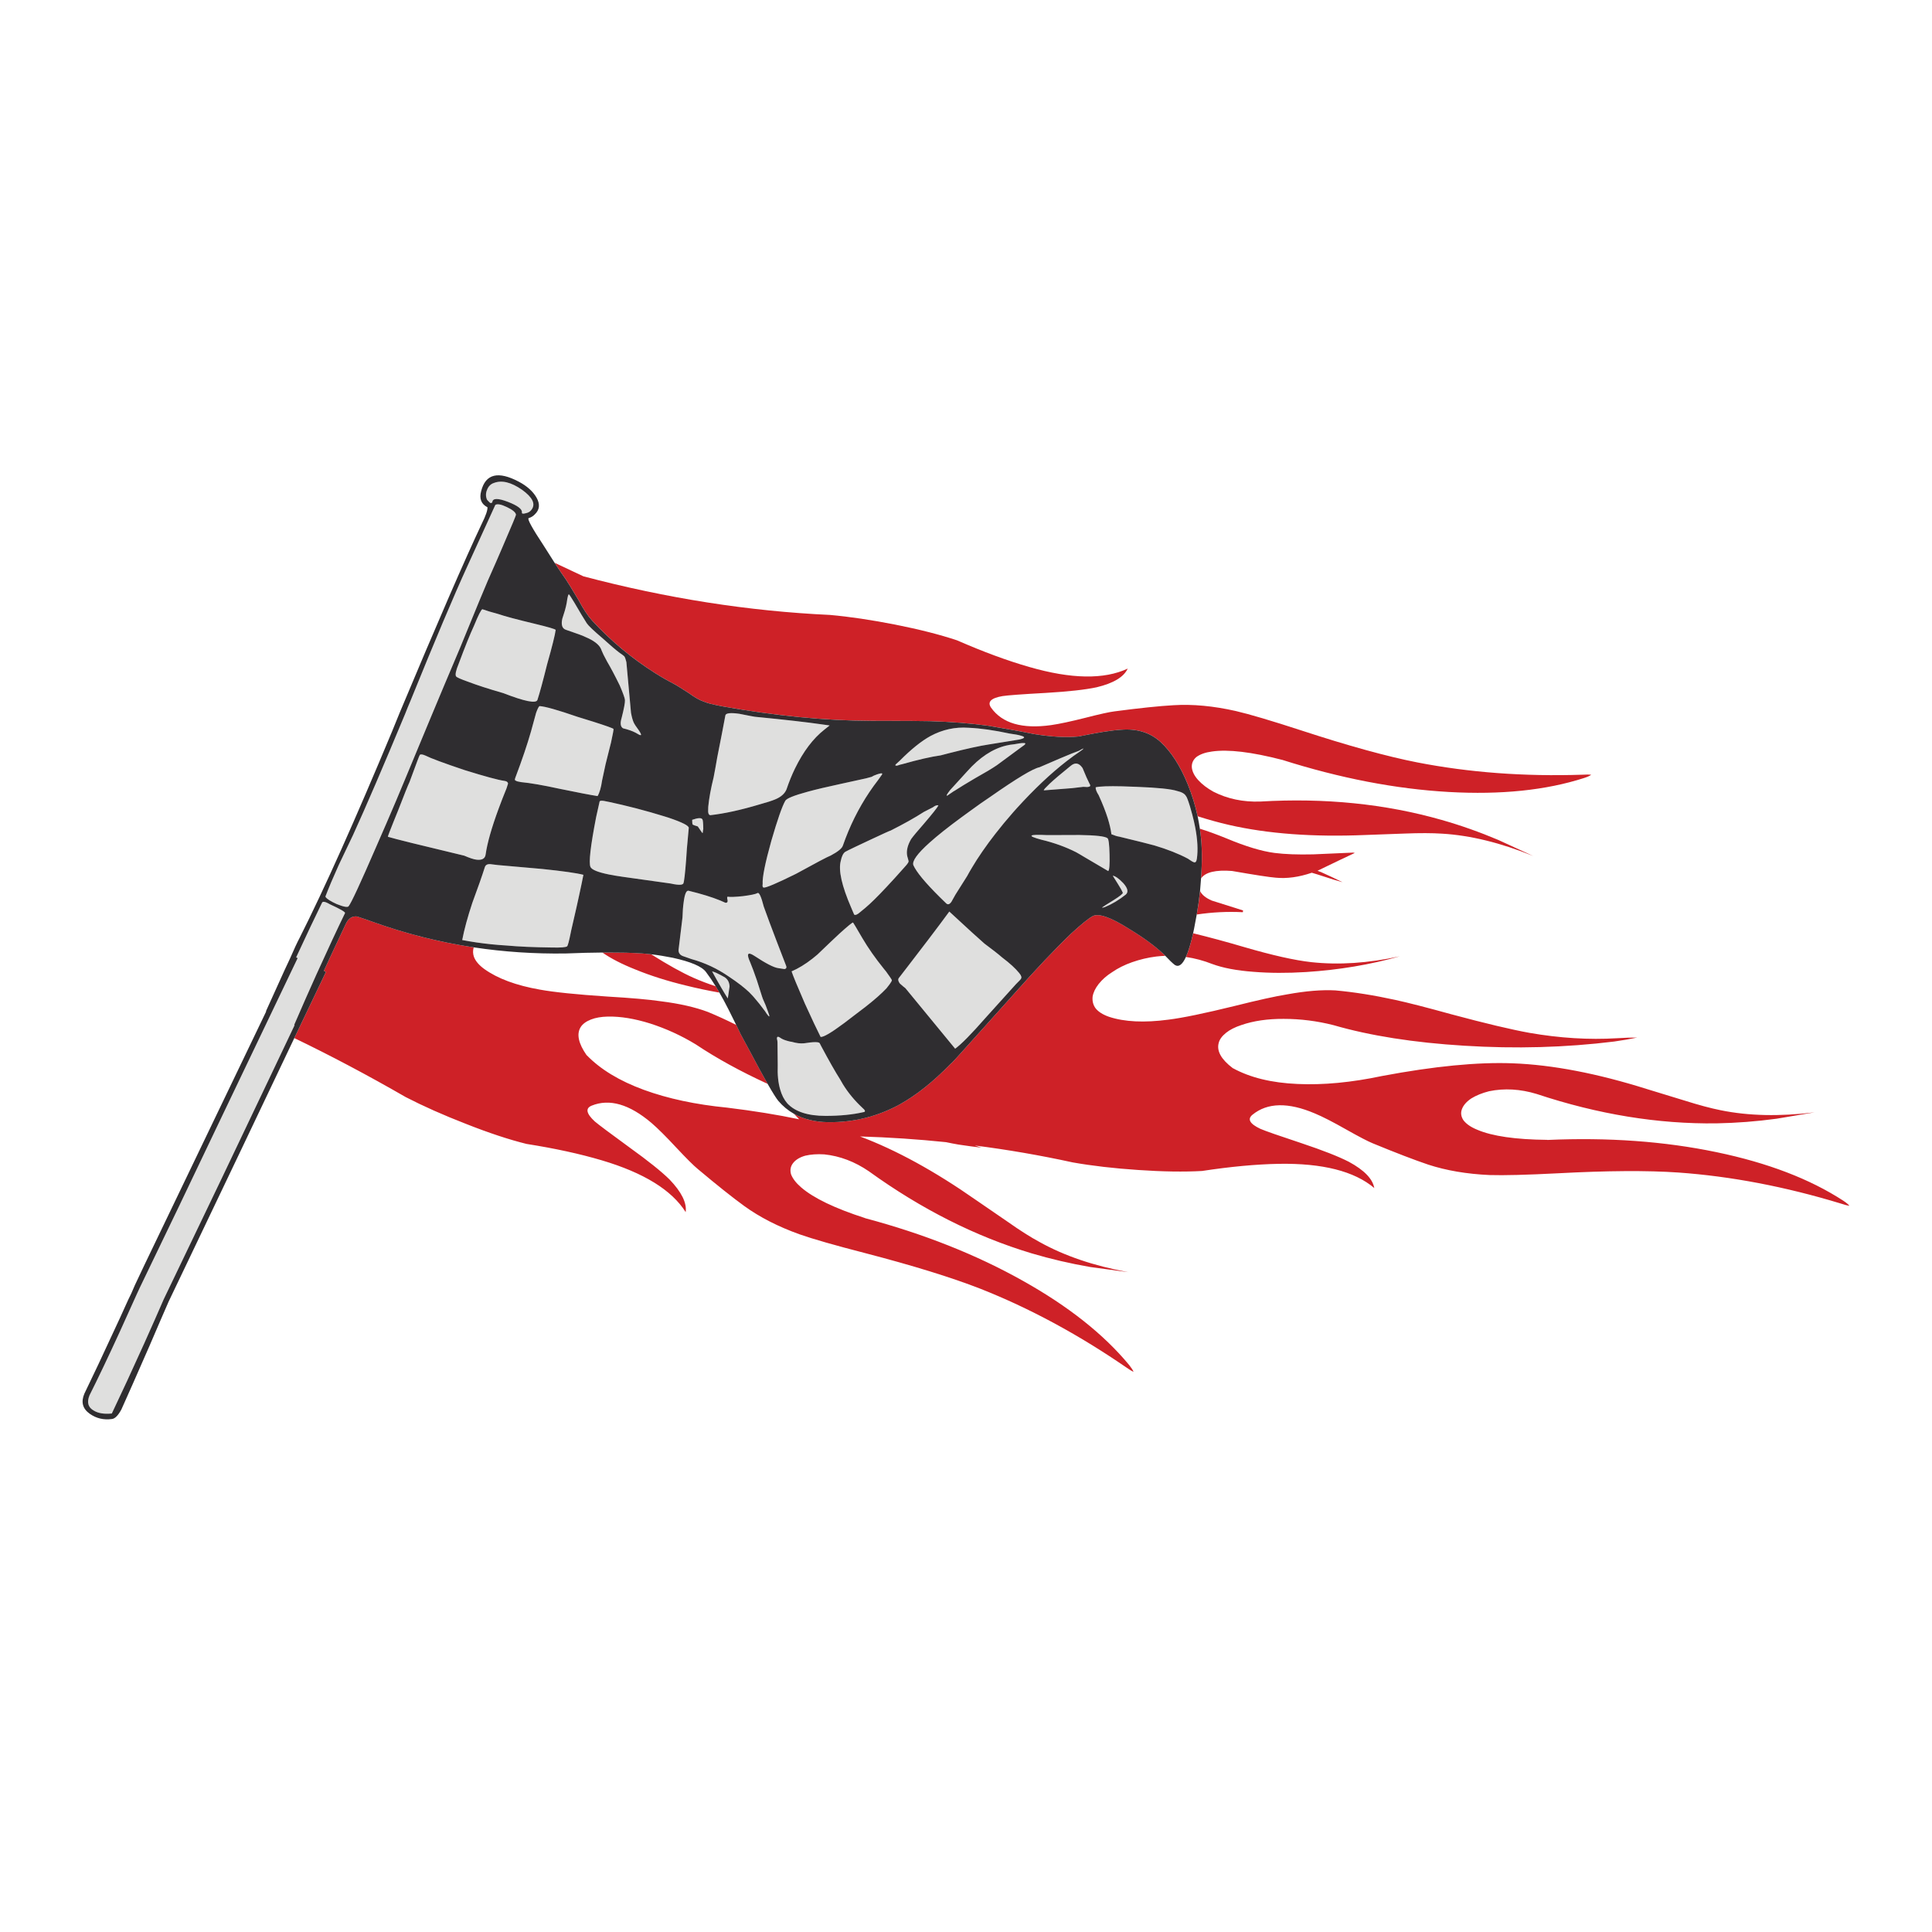 <?xml version="1.0" encoding="utf-8"?>
<!-- Generator: Adobe Illustrator 16.0.0, SVG Export Plug-In . SVG Version: 6.00 Build 0)  -->
<!DOCTYPE svg PUBLIC "-//W3C//DTD SVG 1.1//EN" "http://www.w3.org/Graphics/SVG/1.1/DTD/svg11.dtd">
<svg version="1.1" id="Layer_1" xmlns="http://www.w3.org/2000/svg" xmlns:xlink="http://www.w3.org/1999/xlink" x="0px" y="0px"
	 width="300px" height="300px" viewBox="0 0 300 300" enable-background="new 0 0 300 300" xml:space="preserve">
<g>
	<path fill-rule="evenodd" clip-rule="evenodd" fill="#CE2127" d="M185.97,126.747c-0.366-1.692-0.878-3.353-1.537-4.978
		c-1.173-2.87-2.585-5.061-4.235-6.575c-1.616-1.457-3.667-2.083-6.147-1.879c-1.39,0.08-3.575,0.427-6.559,1.042
		c-1.924,0.194-4.27,0.063-7.036-0.393c-1.524-0.319-3.848-0.74-6.968-1.264c-2.652-0.376-5.669-0.615-9.051-0.718
		c-1.185-0.034-4.229-0.051-9.137-0.051c-7.15-0.022-14.863-0.774-23.141-2.254c-1.435-0.273-2.346-0.501-2.732-0.683
		c-0.717-0.228-1.537-0.683-2.459-1.366c-1.241-0.808-2.044-1.304-2.408-1.485c-0.99-0.513-1.941-1.059-2.852-1.64
		c-3.643-2.312-6.894-5.021-9.751-8.129c-0.648-0.705-1.349-1.759-2.1-3.159c-1.059-1.777-1.713-2.847-1.964-3.211
		c-0.53-0.744-1.119-1.616-1.768-2.613l4.466,2.101c12.922,3.416,25.68,5.414,38.272,5.994c3.063,0.273,6.444,0.775,10.144,1.503
		c3.734,0.74,6.934,1.554,9.598,2.441c4.088,1.788,7.821,3.166,11.203,4.134c6.534,1.89,11.636,1.975,15.302,0.256
		c-0.604,1.31-2.214,2.277-4.833,2.903c-1.754,0.375-4.373,0.666-7.856,0.871c-3.688,0.204-5.938,0.37-6.745,0.495
		c-1.81,0.307-2.402,0.911-1.776,1.81c1.73,2.425,4.833,3.325,9.308,2.698c1.275-0.182,3.063-0.563,5.362-1.144
		c2.22-0.57,3.717-0.899,4.491-0.991c3.883-0.512,6.945-0.831,9.188-0.957c2.96-0.182,6.177,0.12,9.649,0.905
		c2.151,0.501,5.533,1.503,10.144,3.006c7.309,2.391,13.314,4.047,18.017,4.969c8.061,1.572,16.605,2.209,25.634,1.913
		c0.626-0.034,1.087-0.034,1.384,0c-0.171,0.159-0.541,0.33-1.11,0.513c-5.898,1.901-12.894,2.624-20.989,2.169
		c-8.242-0.467-16.866-2.129-25.872-4.987h-0.017c-4.748-1.23-8.38-1.662-10.896-1.297c-1.036,0.137-1.851,0.427-2.442,0.871
		c-0.501,0.444-0.729,0.979-0.684,1.605c0.068,0.66,0.404,1.321,1.008,1.98c0.604,0.66,1.39,1.258,2.356,1.793
		c2.175,1.104,4.595,1.611,7.259,1.521c10.019-0.592,19.405,0.358,28.16,2.851c2.961,0.843,5.893,1.879,8.796,3.108
		c0.08,0.035,1.89,0.865,5.431,2.494c-5.044-2.049-9.757-3.205-14.141-3.467c-1.56-0.103-3.495-0.108-5.806-0.017
		c-3.735,0.125-5.762,0.199-6.08,0.222c-8.13,0.342-15.211-0.182-21.245-1.571C189.277,127.735,187.667,127.289,185.97,126.747z
		 M186.346,138.36c0.279,0.579,0.882,1.071,1.81,1.477c2.062,0.648,3.684,1.161,4.868,1.537l-0.035,0.273
		c-2.396-0.123-4.781-0.002-7.155,0.359C186.055,140.721,186.227,139.506,186.346,138.36z M186.498,136.404
		c0.197-2.76,0.169-5.094-0.084-7.002c-0.029-0.238-0.061-0.478-0.095-0.717c1.177,0.36,2.569,0.866,4.176,1.52
		c2.938,1.23,5.408,1.976,7.412,2.238c1.594,0.204,3.592,0.279,5.994,0.222c2.767-0.125,4.833-0.216,6.198-0.273l0.274,0.052
		c-1.252,0.581-3.171,1.497-5.756,2.75c-0.011,0-0.021,0.005-0.033,0.016c0.182,0.08,0.375,0.154,0.58,0.223
		c1.195,0.535,2.295,1.053,3.296,1.555c-0.877-0.24-1.879-0.547-3.006-0.923c-0.58-0.193-1.166-0.375-1.758-0.546
		c-2.005,0.683-3.872,0.939-5.603,0.768c-0.923-0.068-3.183-0.415-6.78-1.042C188.77,135.044,187.164,135.432,186.498,136.404z
		 M184.151,148.598c0.384-0.842,0.757-2.069,1.118-3.68c2.547,0.623,5.188,1.338,7.924,2.143c4.372,1.275,7.845,2.055,10.418,2.34
		c4.258,0.466,8.84,0.165,13.747-0.906c-4.576,1.298-9.427,2.112-14.55,2.442c-2.938,0.182-5.665,0.17-8.181-0.034
		c-2.596-0.194-4.725-0.598-6.388-1.212C186.891,149.162,185.527,148.797,184.151,148.598z M45.701,161.192
		c1.663-3.488,3.3-6.911,4.91-10.272l-0.324-0.171c1.229-2.664,2.345-5.049,3.347-7.155c0.41-0.956,1.02-1.383,1.828-1.28
		c0.968,0.318,1.765,0.592,2.391,0.82c5.108,1.836,10.343,3.16,15.703,3.97c-0.146,0.509-0.132,1.007,0.043,1.494
		c0.25,0.649,0.779,1.27,1.588,1.861c2.072,1.492,4.958,2.563,8.658,3.211c2.187,0.398,5.676,0.757,10.469,1.075
		c3.701,0.217,6.473,0.462,8.317,0.735c2.892,0.364,5.322,0.916,7.292,1.656c1.428,0.589,2.894,1.261,4.398,2.015
		c0.255,0.526,0.491,1.017,0.708,1.47c0.478,0.898,0.894,1.667,1.247,2.305c1.192,2.256,2.168,4.049,2.928,5.38
		c-4.225-1.939-7.945-3.983-11.16-6.131c-2.243-1.366-4.606-2.448-7.087-3.245c-2.391-0.751-4.577-1.11-6.558-1.076
		c-1.047,0.023-1.93,0.177-2.647,0.461c-0.751,0.297-1.281,0.689-1.588,1.179c-0.66,1.07-0.353,2.521,0.922,4.354v0.018h0.034
		c2.117,2.186,5.066,3.974,8.846,5.362c3.734,1.366,8.049,2.289,12.945,2.767c4.11,0.501,7.839,1.104,11.186,1.811l-0.819-0.862
		c1.49,0.843,3.267,1.278,5.328,1.307c3.985,0.045,7.714-0.889,11.186-2.801c2.585-1.458,5.192-3.542,7.821-6.251
		c0.148-0.114,0.285-0.245,0.41-0.393c0.205-0.229,0.428-0.467,0.667-0.717c0.557-0.604,3.455-3.826,8.691-9.667
		c3.473-3.917,6.456-7.07,8.949-9.461c1.571-1.445,2.693-2.351,3.364-2.715c0.934-0.467,2.817,0.199,5.652,1.998
		c2.22,1.343,4.014,2.658,5.381,3.945c0.073,0.08,0.148,0.157,0.221,0.23c-0.472,0.019-0.943,0.056-1.417,0.111
		c-1.274,0.159-2.527,0.456-3.758,0.888c-1.16,0.41-2.186,0.922-3.074,1.537c-0.842,0.524-1.548,1.144-2.116,1.862
		c-0.513,0.66-0.82,1.309-0.923,1.946c-0.068,0.706,0.091,1.315,0.479,1.827c0.433,0.535,1.121,0.968,2.066,1.298
		c2.402,0.797,5.481,0.945,9.239,0.444c2.197-0.273,5.635-0.984,10.315-2.135c3.585-0.899,6.295-1.497,8.128-1.794
		c2.881-0.523,5.369-0.728,7.464-0.614c2.892,0.262,5.982,0.752,9.272,1.469c1.992,0.433,4.902,1.179,8.727,2.237
		c5.306,1.423,9.354,2.385,12.143,2.887c4.691,0.819,9.223,1.098,13.594,0.836c1.185-0.079,2.227-0.113,3.126-0.102
		c-1.093,0.228-2.283,0.433-3.57,0.614c-7.536,0.934-15.301,1.149-23.293,0.649c-7.822-0.479-14.585-1.543-20.289-3.194
		c-2.551-0.648-5.129-0.973-7.736-0.973c-2.493-0.012-4.679,0.307-6.558,0.956c-1.002,0.33-1.799,0.734-2.392,1.213
		c-0.637,0.512-1.019,1.047-1.144,1.604c-0.318,1.229,0.404,2.517,2.17,3.859v0.018h0.033c2.676,1.469,6.028,2.288,10.059,2.459
		c3.973,0.183,8.357-0.232,13.15-1.246c8.06-1.515,14.801-2.169,20.22-1.964c6.182,0.228,13.156,1.565,20.92,4.014
		c0.309,0.091,2.243,0.683,5.808,1.775c2.196,0.694,4.07,1.195,5.618,1.503c4.303,0.877,9.153,0.984,14.551,0.324
		c-3.849,0.648-5.818,0.979-5.909,0.991c-3.108,0.421-6.206,0.659-9.29,0.717c-9.098,0.125-18.41-1.395-27.94-4.56
		c-2.55-0.774-5.015-0.917-7.395-0.427c-1.07,0.272-1.986,0.643-2.749,1.109c-0.751,0.501-1.242,1.059-1.469,1.674
		c-0.217,0.58-0.137,1.155,0.238,1.725c0.444,0.581,1.156,1.07,2.135,1.469c2.334,1.002,5.955,1.525,10.861,1.572l0.018,0.017
		c9.438-0.422,18.2,0.21,26.283,1.896c7.936,1.65,14.493,4.161,19.674,7.531c0.512,0.341,0.83,0.609,0.956,0.802
		c-0.308-0.045-0.752-0.164-1.333-0.357c-8.651-2.63-17.065-4.236-25.24-4.816c-4.793-0.331-11.026-0.29-18.7,0.12
		c-4.85,0.25-8.38,0.341-10.588,0.272c-3.542-0.159-6.724-0.7-9.547-1.622c-2.129-0.718-5.004-1.821-8.624-3.313
		c-0.729-0.296-2.084-1.002-4.064-2.117c-2.084-1.185-3.718-2.021-4.901-2.511c-4.145-1.765-7.378-1.696-9.7,0.205
		c-0.82,0.683-0.404,1.412,1.246,2.187c0.763,0.329,2.898,1.075,6.405,2.236c3.301,1.104,5.749,2.066,7.342,2.887
		c2.369,1.286,3.679,2.641,3.929,4.063c-3.097-2.618-8.044-3.871-14.84-3.757c-3.53,0.069-7.498,0.438-11.904,1.11
		c-2.801,0.159-6.103,0.108-9.905-0.153c-3.769-0.251-7.16-0.644-10.179-1.179c-4.997-1.093-10.075-1.97-15.233-2.63
		c0.377,0.114,0.735,0.228,1.076,0.342c-1.093-0.126-2.282-0.285-3.568-0.479c-0.649-0.112-1.298-0.237-1.947-0.375
		c-4.395-0.455-8.846-0.752-13.354-0.888c5.612,2.106,11.606,5.391,17.982,9.854c0.25,0.171,1.919,1.315,5.004,3.434
		c1.867,1.319,3.502,2.356,4.901,3.107c3.837,2.141,8.426,3.701,13.766,4.679c-3.871-0.523-5.842-0.791-5.91-0.802
		c-3.096-0.535-6.125-1.241-9.085-2.118c-8.71-2.618-17.135-6.865-25.275-12.74c-2.197-1.503-4.508-2.379-6.934-2.63
		c-1.092-0.068-2.078,0-2.954,0.205c-0.866,0.25-1.497,0.638-1.896,1.161c-0.388,0.501-0.49,1.076-0.308,1.725
		c0.262,0.684,0.791,1.367,1.588,2.05c1.936,1.662,5.232,3.245,9.889,4.747l0.017,0.018c9.13,2.437,17.294,5.677,24.489,9.718
		c7.082,3.961,12.592,8.328,16.531,13.098c0.376,0.479,0.598,0.826,0.667,1.043c-0.285-0.126-0.678-0.364-1.18-0.718
		c-7.445-5.111-14.987-9.176-22.627-12.193c-4.464-1.742-10.412-3.58-17.847-5.517c-4.725-1.218-8.124-2.191-10.195-2.92
		c-3.336-1.195-6.205-2.664-8.607-4.406c-1.821-1.321-4.229-3.239-7.224-5.755c-0.615-0.501-1.708-1.588-3.279-3.263
		c-1.605-1.729-2.897-3.016-3.876-3.859c-3.438-2.925-6.541-3.825-9.307-2.698c-1.002,0.41-0.837,1.23,0.495,2.459
		c0.637,0.536,2.448,1.891,5.431,4.065c2.835,2.038,4.89,3.684,6.165,4.936c1.868,1.946,2.705,3.637,2.511,5.072
		c-2.163-3.427-6.506-6.108-13.03-8.044c-3.381-1.002-7.275-1.851-11.681-2.545c-2.721-0.672-5.852-1.707-9.393-3.108
		c-3.518-1.365-6.643-2.756-9.375-4.167C57.134,166.978,51.37,163.923,45.701,161.192z M111.715,154.131
		c-1.733-0.301-3.481-0.671-5.243-1.109c-2.869-0.695-5.47-1.521-7.805-2.477c-2.107-0.837-3.817-1.717-5.131-2.639
		c0.732-0.004,1.418-0.001,2.058,0.009c1.138,0,2.118,0.023,2.938,0.068c0.837,0.031,1.697,0.096,2.579,0.196
		c2.594,1.641,4.78,2.856,6.558,3.646c1.112,0.493,2.268,0.935,3.467,1.323C111.327,153.461,111.521,153.789,111.715,154.131z"/>
	<path fill-rule="evenodd" clip-rule="evenodd" fill="#DFDFDE" d="M174.801,138.915c-1.059,0.843-2.146,1.492-3.262,1.947
		c-0.239,0.079-0.376,0.096-0.41,0.051c0.126-0.103,0.723-0.484,1.794-1.144c0.921-0.58,1.399-0.957,1.434-1.127
		c-0.147-0.353-0.404-0.814-0.769-1.383c-0.376-0.58-0.643-1.007-0.802-1.281c0.408,0.057,0.956,0.444,1.64,1.162
		C175.131,137.935,175.256,138.527,174.801,138.915z M182.793,122.827c0.706,0.16,1.162,0.421,1.366,0.786
		c0.113,0.103,0.319,0.632,0.615,1.588c0.13,0.434,0.25,0.859,0.358,1.272c0.185,0.699,0.339,1.368,0.462,2.006
		c0.363,1.9,0.448,3.522,0.256,4.868c-0.068,0.466-0.234,0.643-0.496,0.529c-0.171-0.057-0.472-0.239-0.904-0.546
		c-1.435-0.763-3.166-1.446-5.192-2.05c-0.819-0.228-2.641-0.684-5.465-1.366c-0.284-0.035-0.689-0.16-1.213-0.375
		c-0.094-0.741-0.285-1.573-0.572-2.493c-0.338-1.068-0.808-2.258-1.408-3.569c-0.342-0.535-0.495-0.945-0.461-1.23
		c0.633-0.147,2.008-0.196,4.124-0.146c0.665,0.016,1.403,0.042,2.211,0.078C179.765,122.303,181.871,122.52,182.793,122.827z
		 M161.719,130.393c-2.334-0.626-2.031-0.865,0.905-0.717c1.97-0.011,3.633-0.018,4.987-0.018c2.527,0.035,3.979,0.2,4.354,0.495
		c0.182,0.103,0.29,0.939,0.325,2.511c0.045,1.583-0.024,2.448-0.206,2.596c-1.705-1.008-2.978-1.756-3.816-2.245
		c-0.223-0.132-0.414-0.246-0.572-0.342c-0.301-0.174-0.494-0.286-0.58-0.333C165.477,131.509,163.678,130.859,161.719,130.393z
		 M145.666,125.047l0.051,0.018c-0.158,0.33-0.916,1.287-2.271,2.869c-0.989,1.127-1.645,1.913-1.964,2.357
		c-0.129,0.223-0.239,0.443-0.333,0.657c-0.357,0.837-0.423,1.591-0.195,2.263c0.091,0.296,0.136,0.49,0.136,0.581
		c-0.022,0.103-0.125,0.268-0.308,0.495c-0.134,0.153-0.268,0.303-0.4,0.453c-1.009,1.139-1.916,2.137-2.725,2.997
		c-1.389,1.485-2.482,2.562-3.278,3.228l-0.872,0.718c-0.387,0.341-0.677,0.455-0.871,0.341c-0.023-0.057-0.176-0.416-0.46-1.076
		c-1.469-3.393-2.01-5.813-1.623-7.258c0.147-0.729,0.381-1.201,0.7-1.417c0.17-0.103,0.711-0.37,1.622-0.803
		c0.855-0.405,1.61-0.761,2.263-1.067c2.006-0.942,3.056-1.417,3.15-1.426c2.038-1.025,3.764-1.992,5.175-2.903l1.4-0.717
		C145.171,125.115,145.438,125.013,145.666,125.047z M136.179,120.249c0.068-0.022,0.139-0.044,0.213-0.068
		c0.569-0.171,0.734-0.108,0.495,0.188c-0.027,0.039-0.056,0.079-0.086,0.119c-0.16,0.228-0.314,0.444-0.46,0.649
		c-1.854,2.393-3.394,5.049-4.62,7.967c-0.3,0.722-0.582,1.459-0.845,2.212c-0.137,0.421-0.757,0.927-1.862,1.52
		c-0.523,0.205-2.328,1.155-5.413,2.852c-2.995,1.48-4.668,2.191-5.021,2.134c-0.16-0.022-0.21-0.21-0.154-0.563
		c-0.068-1.013,0.381-3.25,1.349-6.711c0.945-3.256,1.662-5.317,2.152-6.183c0.169-0.365,1.33-0.84,3.484-1.426
		c1.338-0.365,3.057-0.772,5.157-1.221c1.765-0.398,3.063-0.683,3.894-0.854c0.5-0.125,0.796-0.205,0.888-0.239
		C135.516,120.508,135.792,120.383,136.179,120.249z M162.112,122.725c-0.069-0.012-0.018-0.114,0.154-0.307l0.733-0.735
		c0.693-0.649,1.781-1.571,3.262-2.767c0.159-0.131,0.313-0.224,0.461-0.282c0.482-0.186,0.921-0.003,1.314,0.546
		c0.023,0.029,0.047,0.061,0.069,0.094c0.455,1.115,0.803,1.901,1.042,2.356c0.204,0.307,0.188,0.484-0.052,0.53
		c-0.137,0.056-0.428,0.063-0.871,0.017l-1.741,0.205C166.073,122.406,164.617,122.52,162.112,122.725z M150.636,125.935
		c0.57-0.422,1.12-0.818,1.648-1.187c0.525-0.371,1.028-0.715,1.511-1.033c4.088-2.858,6.626-4.383,7.616-4.577
		c1.204-0.524,2.24-0.971,3.109-1.341c1.488-0.63,2.484-1.031,2.988-1.204c0.489-0.285,0.728-0.398,0.717-0.341
		c-0.011,0.057-0.193,0.205-0.546,0.444c-0.682,0.458-1.37,0.96-2.066,1.502c-2.456,1.905-5.019,4.325-7.686,7.258
		c-0.195,0.216-0.388,0.433-0.58,0.649c-1.005,1.142-1.939,2.27-2.801,3.381c-0.697,0.892-1.346,1.774-1.947,2.646
		c-0.043,0.062-0.086,0.125-0.129,0.188c-0.549,0.793-1.056,1.582-1.519,2.366c-0.274,0.454-0.534,0.906-0.778,1.357l-1.81,2.869
		c-0.126,0.216-0.33,0.581-0.614,1.094c-0.297,0.443-0.581,0.523-0.854,0.238c-2.556-2.454-4.179-4.29-4.867-5.507
		c-0.081-0.141-0.149-0.275-0.205-0.401c-0.219-0.629,0.621-1.793,2.52-3.492c1.227-1.103,2.897-2.429,5.012-3.979
		C149.766,126.563,150.192,126.253,150.636,125.935z M158.525,114.237c0.74,0.193,0.654,0.393-0.256,0.597l-4.646,0.751
		c-0.019,0.003-0.039,0.006-0.06,0.009c-1.438,0.219-3.49,0.669-6.157,1.349c-0.433,0.11-0.882,0.228-1.349,0.35
		c-1.479,0.205-3.467,0.66-5.96,1.366c-0.205,0.035-0.461,0.108-0.769,0.222c-0.273,0.034-0.358-0.023-0.257-0.171l0.633-0.581
		c1.775-1.787,3.37-3.068,4.782-3.842c1.867-1.002,3.836-1.429,5.908-1.281c1.845,0.08,3.979,0.382,6.404,0.905
		C157.587,114.015,158.161,114.124,158.525,114.237z M156.229,115.774c0.414-0.101,0.832-0.169,1.255-0.205
		c0.707-0.136,1.179-0.199,1.418-0.188c0.489-0.022,0.398,0.183-0.274,0.615l-3.824,2.818c-0.729,0.501-1.879,1.19-3.45,2.066
		c-1.284,0.756-2.286,1.368-3.006,1.836c-0.041,0.026-0.081,0.052-0.119,0.077c-0.125,0.057-0.211,0.108-0.257,0.154l-0.854,0.581
		c-0.25,0.114-0.113-0.165,0.41-0.837l2.646-2.903C152.097,117.619,154.114,116.281,156.229,115.774z M113.116,154.353
		c-0.031,0.203-0.065,0.431-0.103,0.684c-0.142-0.213-0.304-0.472-0.486-0.777c-0.152-0.247-0.317-0.526-0.496-0.837
		c-0.414-0.703-0.9-1.565-1.46-2.587c0.375,0.08,1.024,0.382,1.947,0.906c0.489,0.318,0.746,0.803,0.769,1.451
		c-0.006,0.047-0.035,0.235-0.086,0.564C113.178,153.919,113.15,154.118,113.116,154.353z M130.347,144.977
		c1.32-1.195,2.027-1.771,2.118-1.724c0.023,0,0.501,0.802,1.435,2.408c0.917,1.56,2.038,3.16,3.364,4.798
		c0.107,0.131,0.216,0.262,0.324,0.394c0.558,0.763,0.859,1.212,0.905,1.349c-0.008,0.114-0.121,0.322-0.342,0.623
		c-0.126,0.182-0.291,0.395-0.495,0.641c-0.786,0.831-1.855,1.775-3.21,2.835c-0.751,0.58-1.879,1.44-3.381,2.578
		c-0.021,0.016-0.041,0.03-0.06,0.044c-1.946,1.45-3.139,2.147-3.578,2.092c-0.513-1.002-1.326-2.728-2.442-5.175
		c-1.172-2.698-1.861-4.366-2.066-5.004c1.055-0.453,2.136-1.113,3.245-1.981c0.254-0.2,0.51-0.41,0.769-0.632
		C128.435,146.776,129.573,145.695,130.347,144.977z M109.068,127.233c0.08,0.08,0.125,0.575,0.137,1.486
		c-0.045,0.205-0.074,0.404-0.085,0.597c-0.023,0.092-0.131-0.022-0.325-0.341l-0.444-0.648c-0.433-0.125-0.701-0.223-0.803-0.291
		c-0.046-0.114-0.068-0.358-0.068-0.735C108.391,126.983,108.92,126.96,109.068,127.233z M123.447,119.327
		c-0.478,0.979-0.922,2.072-1.332,3.278c-0.284,0.66-0.877,1.172-1.776,1.537c-0.523,0.216-1.327,0.473-2.407,0.769
		c-2.881,0.865-5.431,1.423-7.651,1.673c-0.193-0.034-0.302-0.222-0.324-0.563c0-0.41,0.005-0.655,0.017-0.734
		c0.125-1.309,0.404-2.835,0.836-4.577c0.216-1.128,0.404-2.163,0.563-3.108c0.547-2.744,0.968-4.918,1.264-6.524
		c0.08-0.353,0.803-0.432,2.169-0.239c1.423,0.285,2.227,0.438,2.408,0.461c4.668,0.456,8.169,0.854,10.503,1.195l1.11,0.154
		l-0.819,0.649C126.266,114.664,124.746,116.674,123.447,119.327z M105.977,142.45c0.023-0.899,0.086-1.696,0.188-2.391
		c0.16-1.252,0.416-1.833,0.769-1.742c1.97,0.478,3.598,0.979,4.884,1.502c0.421,0.183,0.695,0.302,0.82,0.359
		c0.234,0.027,0.351-0.067,0.35-0.282c0-0.057-0.009-0.123-0.025-0.196c-0.068-0.25-0.063-0.404,0.016-0.461
		c0.399,0.068,1.19,0.04,2.375-0.085c1.241-0.159,1.999-0.319,2.271-0.478c0.25-0.16,0.575,0.541,0.973,2.101
		c0.224,0.638,0.526,1.463,0.905,2.477c0.623,1.667,1.454,3.842,2.494,6.523c0.205,0.41,0.142,0.643-0.188,0.7l-0.991-0.153
		c-0.694-0.103-1.936-0.746-3.723-1.93c-1.001-0.638-1.207-0.302-0.615,1.008c0.284,0.672,0.632,1.605,1.042,2.8
		c0.398,1.246,0.671,2.104,0.819,2.57c0.024,0.063,0.044,0.12,0.061,0.171s0.031,0.093,0.042,0.128
		c0.331,0.717,0.586,1.35,0.769,1.896c0.388,0.99,0.325,1.127-0.188,0.41l-0.205-0.324c-0.631-0.857-1.221-1.598-1.768-2.221
		c-0.097-0.105-0.191-0.208-0.282-0.308c-0.158-0.169-0.312-0.328-0.461-0.478c-0.774-0.729-1.805-1.521-3.091-2.374
		c-1.821-1.264-3.774-2.18-5.858-2.75c-0.273-0.102-0.729-0.262-1.366-0.478c-0.478-0.205-0.683-0.558-0.615-1.059L105.977,142.45z
		 M90.59,135.841c-0.167,0.869-0.392,1.948-0.674,3.236c-0.119,0.546-0.247,1.13-0.384,1.75c-0.248,1.101-0.527,2.319-0.837,3.655
		c-0.026,0.131-0.051,0.257-0.077,0.375c-0.256,1.285-0.441,1.979-0.555,2.084c-0.182,0.159-0.979,0.222-2.391,0.187
		c-2.789-0.034-5.118-0.136-6.984-0.307c-1.651-0.1-3.236-0.262-4.756-0.487c-0.735-0.107-1.456-0.229-2.161-0.367
		c0.319-1.651,0.843-3.575,1.571-5.772c0.877-2.368,1.52-4.201,1.93-5.499c0.103-0.375,0.394-0.546,0.871-0.512
		c0.524,0.057,0.894,0.102,1.11,0.137c0.103,0.011,2.425,0.216,6.968,0.615C87.419,135.266,89.542,135.567,90.59,135.841z
		 M96.602,124.979c0.74,0.183,1.457,0.359,2.151,0.53c1.583,0.415,3.043,0.83,4.381,1.246c0.24,0.074,0.477,0.147,0.709,0.222
		c2.117,0.717,3.153,1.247,3.108,1.589l-0.29,3.193c-0.042,0.643-0.083,1.229-0.12,1.76c-0.166,2.17-0.308,3.389-0.427,3.654
		c-0.055,0.102-0.181,0.168-0.375,0.197c-0.334,0.045-0.869-0.016-1.605-0.18l-7.429-1.042c-0.831-0.117-1.559-0.239-2.186-0.367
		c-1.699-0.348-2.644-0.737-2.835-1.17c-0.285-0.648,0.011-3.234,0.888-7.753l0.529-2.375c0.022-0.148,0.245-0.187,0.666-0.12
		C94.131,124.421,95.076,124.626,96.602,124.979z M94.876,115.313c-0.024,0.096-0.05,0.196-0.077,0.299
		c-0.203,0.808-0.457,1.819-0.76,3.031c-0.035,0.125-0.216,0.974-0.547,2.545c-0.16,1.104-0.393,1.912-0.7,2.425
		c-1.104-0.171-3.091-0.552-5.96-1.144c-2.505-0.547-4.48-0.888-5.926-1.025c-0.456-0.068-0.723-0.142-0.802-0.222
		c-0.183-0.023-0.199-0.205-0.051-0.547c1.024-2.709,1.827-5.083,2.408-7.121c0.296-1.037,0.558-1.993,0.786-2.87
		c0.239-0.66,0.421-1.007,0.546-1.042c0.876,0.057,2.829,0.609,5.858,1.657c0.959,0.293,1.796,0.553,2.51,0.777
		c1.997,0.636,3.033,1.01,3.108,1.119C95.292,113.287,95.161,113.992,94.876,115.313z M83.007,96.852
		c2.084,0.501,3.177,0.82,3.279,0.956c-0.103,0.786-0.547,2.568-1.333,5.346c-0.648,2.607-1.15,4.451-1.502,5.533
		c-0.216,0.581-1.981,0.228-5.294-1.059c-2.255-0.649-4.054-1.23-5.397-1.742c-1.229-0.433-1.878-0.723-1.947-0.871
		c-0.16-0.251-0.023-0.9,0.41-1.947c0.979-2.63,1.771-4.594,2.374-5.893c0.672-1.639,1.104-2.499,1.298-2.578
		c0.638,0.228,1.469,0.478,2.493,0.751C78.333,95.679,80.207,96.18,83.007,96.852z M88.335,92.292
		c0.057,0.011,0.342,0.438,0.854,1.281c0.831,1.434,1.475,2.505,1.93,3.21c0.239,0.364,1.047,1.133,2.425,2.306
		c1.195,1.082,2.066,1.827,2.612,2.237c0.456,0.307,0.729,0.518,0.82,0.632c0.091,0.148,0.188,0.433,0.291,0.854l0.717,7.873
		c0.125,0.661,0.262,1.156,0.41,1.486c0.103,0.239,0.381,0.666,0.837,1.281c0.319,0.489,0.393,0.723,0.222,0.7
		c-0.114-0.011-0.364-0.137-0.751-0.376c-0.523-0.273-1.172-0.501-1.946-0.683c-0.41-0.239-0.484-0.786-0.222-1.639
		c0.364-1.435,0.535-2.351,0.512-2.75c-0.012-0.273-0.279-1.025-0.803-2.254c-0.729-1.492-1.395-2.75-1.998-3.774
		c-0.432-0.797-0.706-1.349-0.82-1.657c-0.208-0.718-0.902-1.355-2.083-1.912c-0.108-0.052-0.222-0.103-0.341-0.153
		c-0.387-0.206-1.429-0.593-3.125-1.162c-0.581-0.194-0.768-0.764-0.563-1.708c0.159-0.476,0.292-0.899,0.401-1.272
		c0.136-0.483,0.23-0.878,0.282-1.188C88.119,92.713,88.233,92.269,88.335,92.292z M82.563,79.107
		c-0.205,0.308-0.507,0.502-0.905,0.581c-0.443,0.125-0.649,0.085-0.615-0.119c0.057-0.513-0.666-1.059-2.169-1.64
		c-1.548-0.592-2.356-0.586-2.425,0.017c-0.023,0.125-0.131,0.177-0.325,0.154c-0.159-0.137-0.325-0.302-0.495-0.496
		c-0.217-0.49-0.222-0.991-0.018-1.502c0.216-0.581,0.581-0.951,1.093-1.11c1.218-0.467,2.669-0.114,4.354,1.06
		C82.688,77.224,83.19,78.242,82.563,79.107z M120.766,165.386l-0.034-3.536c-0.012-0.193-0.034-0.341-0.068-0.443
		c-0.022-0.137-0.029-0.217-0.017-0.239c0.045-0.228,0.216-0.233,0.513-0.018c0.261,0.194,0.648,0.359,1.161,0.495
		c0.228,0.068,0.444,0.114,0.649,0.138c0.694,0.204,1.326,0.278,1.896,0.222c1.492-0.239,2.3-0.239,2.425,0
		c0.057,0.137,0.12,0.262,0.188,0.376c1.241,2.322,2.231,4.064,2.971,5.226c0.142,0.261,0.29,0.517,0.444,0.769
		c0.802,1.299,1.798,2.506,2.989,3.62c0.501,0.422,0.563,0.655,0.188,0.7c-1.686,0.388-3.644,0.58-5.875,0.58
		c-2.755,0-4.736-0.648-5.943-1.946c-0.25-0.291-0.468-0.619-0.657-0.982c-0.18-0.358-0.331-0.751-0.453-1.178
		C120.835,168.121,120.71,166.86,120.766,165.386z M78.653,122.418c-0.452,1.108-0.859,2.15-1.221,3.125
		c-1.101,2.989-1.775,5.363-2.023,7.121c-0.08,0.66-0.563,0.934-1.452,0.82c-0.434-0.057-1.053-0.262-1.862-0.615
		c-6.831-1.628-10.788-2.607-11.869-2.938c0.017-0.144,0.316-0.936,0.897-2.374c0.197-0.495,0.428-1.064,0.691-1.708
		c0.968-2.504,1.56-3.979,1.776-4.423l1.229-3.313c0.205-0.546,0.33-0.848,0.375-0.905c0.148-0.113,0.438-0.073,0.871,0.12
		c0.831,0.421,2.858,1.172,6.079,2.253c3.188,0.991,5.249,1.549,6.183,1.674c0.341,0.045,0.529,0.182,0.563,0.41
		C78.88,121.711,78.8,121.962,78.653,122.418z M49.996,140.195c0.04-0.107,0.128-0.162,0.265-0.162c0.208,0,0.529,0.128,0.965,0.384
		c1.548,0.707,2.334,1.156,2.357,1.35c-1.161,2.38-2.653,5.579-4.474,9.598c-1.048,2.322-2.192,4.918-3.433,7.787l0.068,0.034
		c-0.26,0.551-0.521,1.103-0.786,1.657c-1.077,2.28-2.169,4.58-3.279,6.899c-4.907,10.338-9.7,20.368-14.379,30.091
		c-0.649,1.332-1.275,2.636-1.878,3.911c-0.467,1.059-0.923,2.101-1.367,3.125c-0.581,1.286-1.138,2.539-1.673,3.757
		c-1.822,4.042-3.495,7.662-5.021,10.861c-1.184,0.114-2.112-0.033-2.784-0.444c-0.899-0.488-1.127-1.28-0.683-2.373
		c1.32-2.618,2.891-5.915,4.713-9.888c0.535-1.195,1.099-2.442,1.691-3.74c0.319-0.694,0.644-1.412,0.973-2.151
		c0.148-0.319,0.296-0.638,0.444-0.957c4.007-8.277,8.078-16.764,12.21-25.463c2.514-5.261,4.962-10.379,7.344-15.354
		c1.683-3.521,3.334-6.971,4.952-10.349l-0.239-0.103C47.577,145.228,48.915,142.404,49.996,140.195z M76.911,78.408
		c0.307-0.205,0.899-0.096,1.776,0.324c0.911,0.433,1.389,0.832,1.434,1.195c0.019,0.074-0.642,1.659-1.98,4.757
		c-0.083,0.195-0.168,0.394-0.256,0.598c-0.262,0.608-0.546,1.265-0.854,1.973l-1.281,2.903c-0.387,0.877-1.822,4.35-4.304,10.417
		c-1.788,4.213-3.302,7.81-4.542,10.793c-2.197,5.294-3.575,8.607-4.133,9.94c-0.742,1.805-1.667,3.988-2.775,6.549
		c-0.49,1.134-1.017,2.344-1.58,3.629c-2.471,5.704-3.9,8.784-4.287,9.238c-0.16,0.206-0.774,0.092-1.845-0.341
		c-0.908-0.414-1.471-0.764-1.69-1.05c-0.029-0.039-0.051-0.076-0.068-0.111c0.512-1.344,1.201-2.972,2.066-4.885
		c0.979-2.049,1.725-3.615,2.237-4.696c1.992-4.36,4.69-10.634,8.095-18.819c0.25-0.649,0.518-1.304,0.803-1.964
		c3.837-9.461,6.78-16.429,8.83-20.903L76.911,78.408z M149.773,143.722c0.387,0.355,0.743,0.683,1.066,0.982
		c1.14,1.012,1.811,1.616,2.017,1.81c1.217,0.899,2.14,1.623,2.767,2.169c1.194,0.899,2.076,1.708,2.646,2.424
		c0.308,0.365,0.398,0.649,0.273,0.855c0,0.056-0.268,0.347-0.803,0.87c-0.183,0.193-1.765,1.947-4.748,5.26
		c-2.175,2.482-3.734,4.064-4.679,4.747l-7.72-9.393c-0.148-0.102-0.438-0.348-0.871-0.734c-0.262-0.353-0.313-0.637-0.153-0.854
		c0.094-0.121,0.188-0.241,0.281-0.358c0.384-0.499,0.757-0.982,1.118-1.452c1.172-1.517,2.225-2.892,3.16-4.125
		c1.328-1.746,2.421-3.205,3.278-4.38C148.296,142.36,149.085,143.085,149.773,143.722z"/>
	<path fill-rule="evenodd" clip-rule="evenodd" fill="#2F2D30" d="M73.555,147.104c-5.36-0.811-10.594-2.134-15.703-3.97
		c-0.626-0.228-1.423-0.501-2.391-0.82c-0.808-0.103-1.417,0.324-1.828,1.28c-1.001,2.106-2.117,4.491-3.347,7.155l0.324,0.171
		c-1.61,3.361-3.247,6.784-4.91,10.272c-2.66,5.571-5.39,11.307-8.189,17.206c-2.972,6.228-5.869,12.296-8.693,18.205
		c-0.888,1.866-1.764,3.7-2.629,5.499c-0.479,1.093-0.934,2.141-1.366,3.143c-0.569,1.344-1.11,2.601-1.623,3.773
		c-1.981,4.531-3.433,7.816-4.355,9.854c-0.501,0.922-0.985,1.412-1.452,1.469c-1.287,0.182-2.442-0.092-3.467-0.819
		c-1.104-0.786-1.377-1.827-0.819-3.126c1.354-2.789,2.925-6.125,4.713-10.008c0.558-1.184,1.127-2.425,1.708-3.723
		c0.262-0.592,0.547-1.195,0.854-1.81c0.182-0.444,0.37-0.877,0.563-1.299c0.501-1.059,0.991-2.095,1.468-3.108
		c7.127-14.835,13.435-27.967,18.922-39.397l-0.034-0.035c1.207-2.687,2.163-4.798,2.869-6.335c0.353-0.763,0.644-1.384,0.871-1.861
		c0.615-1.423,1.11-2.487,1.486-3.193c3.837-7.606,8.624-18.296,14.362-32.072c0.398-0.967,0.786-1.919,1.161-2.853
		c5.852-13.969,10.11-23.772,12.774-29.407c0.615-1.241,0.905-2.084,0.871-2.528c-0.979-0.501-1.304-1.343-0.974-2.528
		c0.684-2.664,2.636-3.142,5.858-1.434c1.264,0.672,2.174,1.492,2.732,2.459c0.581,1.025,0.489,1.896-0.273,2.613
		c-0.239,0.262-0.558,0.456-0.956,0.581c-0.228,0.137,0.558,1.565,2.356,4.287c0.599,0.964,1.16,1.846,1.682,2.647
		c0.648,0.998,1.238,1.869,1.768,2.613c0.251,0.364,0.905,1.434,1.964,3.211c0.751,1.4,1.452,2.454,2.1,3.159
		c2.858,3.108,6.108,5.818,9.751,8.129c0.911,0.581,1.862,1.127,2.852,1.64c0.364,0.182,1.167,0.677,2.408,1.485
		c0.922,0.683,1.742,1.139,2.459,1.366c0.387,0.182,1.298,0.41,2.732,0.683c8.277,1.48,15.991,2.232,23.141,2.254
		c4.907,0,7.952,0.018,9.137,0.051c3.382,0.103,6.398,0.342,9.051,0.718c3.12,0.524,5.443,0.944,6.968,1.264
		c2.767,0.456,5.112,0.586,7.036,0.393c2.983-0.614,5.169-0.961,6.559-1.042c2.48-0.205,4.531,0.422,6.147,1.879
		c1.65,1.514,3.063,3.705,4.235,6.575c0.659,1.625,1.171,3.286,1.537,4.978c0.137,0.642,0.254,1.288,0.35,1.938
		c0.034,0.239,0.065,0.479,0.095,0.717c0.253,1.908,0.281,4.243,0.084,7.002c-0.004,0.091-0.009,0.183-0.017,0.273
		c-0.033,0.543-0.079,1.104-0.136,1.682c-0.119,1.146-0.291,2.361-0.513,3.646c-0.121,0.708-0.258,1.436-0.41,2.186
		c-0.052,0.251-0.103,0.492-0.153,0.726c-0.361,1.611-0.734,2.838-1.118,3.68c-0.553,1.214-1.131,1.624-1.734,1.229
		c-0.367-0.286-0.856-0.755-1.469-1.409c-0.072-0.073-0.147-0.15-0.221-0.23c-1.367-1.287-3.161-2.602-5.381-3.945
		c-2.835-1.799-4.719-2.465-5.652-1.998c-0.671,0.364-1.793,1.27-3.364,2.715c-2.493,2.391-5.477,5.544-8.949,9.461
		c-5.236,5.841-8.135,9.063-8.691,9.667c-0.239,0.25-0.462,0.488-0.667,0.717c-0.125,0.147-0.262,0.278-0.41,0.393
		c-2.629,2.709-5.236,4.793-7.821,6.251c-3.472,1.912-7.201,2.846-11.186,2.801c-2.061-0.028-3.837-0.464-5.328-1.307
		c-0.909-0.514-1.712-1.177-2.408-1.989c-0.324-0.389-0.879-1.271-1.666-2.647c-0.76-1.331-1.736-3.124-2.928-5.38
		c-0.354-0.638-0.77-1.406-1.247-2.305c-0.217-0.453-0.453-0.943-0.708-1.47c-0.354-0.717-0.744-1.502-1.17-2.356
		c-0.488-0.968-0.967-1.856-1.435-2.664c-0.194-0.342-0.388-0.67-0.58-0.982c-0.515-0.836-1.015-1.572-1.503-2.211
		c-0.626-0.865-2.352-1.605-5.174-2.22c-1.149-0.232-2.265-0.412-3.348-0.539c-0.881-0.1-1.741-0.166-2.579-0.196
		c-0.82-0.045-1.799-0.068-2.938-0.068c-0.64-0.01-1.326-0.013-2.058-0.009c-1.656,0.01-3.548,0.059-5.679,0.146
		C82.994,148.126,78.227,147.81,73.555,147.104z M156.229,115.774c-2.114,0.507-4.132,1.845-6.055,4.013l-2.646,2.903
		c-0.523,0.672-0.66,0.951-0.41,0.837l0.854-0.581c0.046-0.045,0.132-0.097,0.257-0.154c0.038-0.024,0.078-0.05,0.119-0.077
		c0.72-0.468,1.722-1.08,3.006-1.836c1.571-0.876,2.721-1.565,3.45-2.066l3.824-2.818c0.673-0.433,0.764-0.638,0.274-0.615
		c-0.239-0.011-0.711,0.052-1.418,0.188C157.061,115.604,156.643,115.673,156.229,115.774z M158.525,114.237
		c-0.364-0.114-0.938-0.223-1.725-0.325c-2.425-0.523-4.56-0.826-6.404-0.905c-2.072-0.148-4.041,0.279-5.908,1.281
		c-1.412,0.774-3.007,2.055-4.782,3.842l-0.633,0.581c-0.102,0.148-0.017,0.206,0.257,0.171c0.308-0.114,0.563-0.188,0.769-0.222
		c2.493-0.706,4.48-1.161,5.96-1.366c0.467-0.123,0.916-0.24,1.349-0.35c2.667-0.68,4.72-1.13,6.157-1.349
		c0.021-0.003,0.041-0.005,0.06-0.009l4.646-0.751C159.18,114.63,159.266,114.431,158.525,114.237z M150.636,125.935
		c-0.443,0.318-0.87,0.628-1.281,0.932c-2.114,1.549-3.785,2.876-5.012,3.979c-1.898,1.699-2.738,2.863-2.52,3.492
		c0.056,0.126,0.124,0.26,0.205,0.401c0.688,1.217,2.312,3.054,4.867,5.507c0.273,0.286,0.558,0.206,0.854-0.238
		c0.284-0.513,0.488-0.877,0.614-1.094l1.81-2.869c0.244-0.452,0.504-0.904,0.778-1.357c0.463-0.784,0.97-1.573,1.519-2.366
		c0.043-0.063,0.086-0.126,0.129-0.188c0.602-0.873,1.25-1.755,1.947-2.646c0.861-1.112,1.796-2.24,2.801-3.381
		c0.192-0.217,0.385-0.433,0.58-0.649c2.667-2.933,5.229-5.353,7.686-7.258c0.696-0.542,1.385-1.044,2.066-1.502
		c0.353-0.24,0.535-0.388,0.546-0.444c0.011-0.057-0.228,0.057-0.717,0.341c-0.504,0.173-1.5,0.574-2.988,1.204
		c-0.869,0.37-1.905,0.816-3.109,1.341c-0.99,0.193-3.528,1.719-7.616,4.577c-0.482,0.318-0.985,0.662-1.511,1.033
		C151.756,125.117,151.206,125.513,150.636,125.935z M162.112,122.725c2.505-0.205,3.961-0.319,4.372-0.342l1.741-0.205
		c0.443,0.045,0.734,0.039,0.871-0.017c0.239-0.045,0.256-0.223,0.052-0.53c-0.239-0.456-0.587-1.241-1.042-2.356
		c-0.022-0.034-0.046-0.065-0.069-0.094c-0.394-0.549-0.832-0.732-1.314-0.546c-0.147,0.058-0.302,0.151-0.461,0.282
		c-1.48,1.195-2.568,2.118-3.262,2.767l-0.733,0.735C162.095,122.611,162.043,122.713,162.112,122.725z M136.179,120.249
		c-0.387,0.134-0.664,0.26-0.828,0.376c-0.091,0.034-0.387,0.114-0.888,0.239c-0.831,0.171-2.129,0.456-3.894,0.854
		c-2.1,0.449-3.819,0.856-5.157,1.221c-2.155,0.585-3.315,1.061-3.484,1.426c-0.49,0.865-1.207,2.927-2.152,6.183
		c-0.968,3.461-1.417,5.698-1.349,6.711c-0.057,0.353-0.006,0.541,0.154,0.563c0.353,0.057,2.026-0.654,5.021-2.134
		c3.085-1.697,4.89-2.647,5.413-2.852c1.105-0.592,1.725-1.099,1.862-1.52c0.264-0.752,0.545-1.49,0.845-2.212
		c1.226-2.918,2.765-5.574,4.62-7.967c0.146-0.205,0.3-0.421,0.46-0.649c0.03-0.04,0.059-0.08,0.086-0.119
		c0.239-0.296,0.074-0.359-0.495-0.188C136.318,120.204,136.248,120.227,136.179,120.249z M145.666,125.047
		c-0.228-0.034-0.495,0.068-0.803,0.308l-1.4,0.717c-1.411,0.911-3.137,1.878-5.175,2.903c-0.095,0.009-1.145,0.484-3.15,1.426
		c-0.653,0.306-1.408,0.662-2.263,1.067c-0.911,0.433-1.452,0.7-1.622,0.803c-0.319,0.216-0.553,0.689-0.7,1.417
		c-0.387,1.445,0.154,3.865,1.623,7.258c0.285,0.66,0.438,1.019,0.46,1.076c0.194,0.114,0.484,0,0.871-0.341l0.872-0.718
		c0.796-0.667,1.89-1.743,3.278-3.228c0.809-0.86,1.716-1.858,2.725-2.997c0.133-0.149,0.267-0.3,0.4-0.453
		c0.183-0.227,0.285-0.392,0.308-0.495c0-0.091-0.045-0.285-0.136-0.581c-0.228-0.672-0.162-1.426,0.195-2.263
		c0.094-0.214,0.204-0.434,0.333-0.657c0.319-0.444,0.975-1.23,1.964-2.357c1.355-1.582,2.113-2.539,2.271-2.869L145.666,125.047z
		 M161.719,130.393c1.959,0.467,3.758,1.116,5.397,1.947c0.086,0.048,0.279,0.16,0.58,0.333c0.158,0.096,0.35,0.209,0.572,0.342
		c0.839,0.489,2.111,1.237,3.816,2.245c0.182-0.148,0.251-1.013,0.206-2.596c-0.035-1.571-0.144-2.408-0.325-2.511
		c-0.376-0.295-1.827-0.46-4.354-0.495c-1.354,0-3.018,0.006-4.987,0.018C159.688,129.527,159.385,129.767,161.719,130.393z
		 M182.793,122.827c-0.922-0.307-3.028-0.524-6.319-0.648c-0.808-0.036-1.546-0.062-2.211-0.078
		c-2.116-0.05-3.491-0.001-4.124,0.146c-0.034,0.285,0.119,0.695,0.461,1.23c0.601,1.312,1.07,2.501,1.408,3.569
		c0.287,0.92,0.479,1.752,0.572,2.493c0.523,0.216,0.929,0.341,1.213,0.375c2.824,0.683,4.646,1.139,5.465,1.366
		c2.026,0.604,3.758,1.287,5.192,2.05c0.433,0.307,0.733,0.489,0.904,0.546c0.262,0.114,0.428-0.063,0.496-0.529
		c0.192-1.345,0.107-2.967-0.256-4.868c-0.123-0.638-0.277-1.307-0.462-2.006c-0.108-0.414-0.229-0.838-0.358-1.272
		c-0.296-0.957-0.502-1.486-0.615-1.588C183.955,123.249,183.499,122.987,182.793,122.827z M174.801,138.915
		c0.455-0.387,0.33-0.979-0.375-1.776c-0.684-0.717-1.231-1.104-1.64-1.162c0.159,0.273,0.426,0.701,0.802,1.281
		c0.364,0.569,0.621,1.031,0.769,1.383c-0.034,0.171-0.513,0.547-1.434,1.127c-1.071,0.66-1.668,1.042-1.794,1.144
		c0.034,0.045,0.171,0.028,0.41-0.051C172.654,140.406,173.742,139.757,174.801,138.915z M82.563,79.107
		c0.626-0.865,0.125-1.884-1.503-3.056c-1.685-1.173-3.137-1.526-4.354-1.06c-0.512,0.16-0.877,0.53-1.093,1.11
		c-0.205,0.512-0.199,1.013,0.018,1.502c0.17,0.194,0.335,0.359,0.495,0.496c0.193,0.023,0.302-0.028,0.325-0.154
		c0.068-0.604,0.876-0.609,2.425-0.017c1.503,0.581,2.226,1.127,2.169,1.64c-0.034,0.205,0.171,0.245,0.615,0.119
		C82.057,79.609,82.358,79.416,82.563,79.107z M88.335,92.292c-0.102-0.023-0.216,0.421-0.341,1.332
		c-0.051,0.309-0.146,0.705-0.282,1.188c-0.109,0.373-0.243,0.796-0.401,1.272c-0.205,0.944-0.017,1.514,0.563,1.708
		c1.697,0.569,2.738,0.956,3.125,1.162c0.119,0.05,0.233,0.101,0.341,0.153c1.181,0.557,1.875,1.194,2.083,1.912
		c0.114,0.308,0.388,0.86,0.82,1.657c0.604,1.025,1.27,2.283,1.998,3.774c0.524,1.229,0.791,1.981,0.803,2.254
		c0.022,0.398-0.148,1.315-0.512,2.75c-0.262,0.854-0.188,1.4,0.222,1.639c0.774,0.182,1.423,0.41,1.946,0.683
		c0.387,0.239,0.638,0.365,0.751,0.376c0.171,0.023,0.097-0.211-0.222-0.7c-0.456-0.615-0.734-1.042-0.837-1.281
		c-0.147-0.33-0.285-0.825-0.41-1.486l-0.717-7.873c-0.103-0.421-0.2-0.706-0.291-0.854c-0.091-0.114-0.364-0.325-0.82-0.632
		c-0.546-0.41-1.417-1.155-2.612-2.237c-1.378-1.173-2.187-1.941-2.425-2.306c-0.456-0.706-1.099-1.776-1.93-3.21
		C88.677,92.73,88.393,92.303,88.335,92.292z M83.007,96.852c-2.801-0.672-4.674-1.173-5.619-1.503
		c-1.024-0.273-1.855-0.523-2.493-0.751c-0.193,0.08-0.626,0.939-1.298,2.578c-0.604,1.298-1.395,3.263-2.374,5.893
		c-0.433,1.047-0.569,1.696-0.41,1.947c0.068,0.147,0.717,0.438,1.947,0.871c1.343,0.512,3.142,1.093,5.397,1.742
		c3.313,1.287,5.078,1.64,5.294,1.059c0.353-1.082,0.854-2.926,1.502-5.533c0.786-2.778,1.23-4.56,1.333-5.346
		C86.184,97.672,85.091,97.353,83.007,96.852z M94.876,115.313c0.285-1.32,0.416-2.026,0.393-2.117
		c-0.075-0.109-1.111-0.483-3.108-1.119c-0.714-0.224-1.551-0.483-2.51-0.777c-3.029-1.048-4.981-1.6-5.858-1.657
		c-0.125,0.034-0.307,0.381-0.546,1.042c-0.228,0.877-0.49,1.833-0.786,2.87c-0.581,2.038-1.383,4.412-2.408,7.121
		c-0.148,0.342-0.131,0.523,0.051,0.547c0.079,0.08,0.347,0.153,0.802,0.222c1.446,0.137,3.421,0.478,5.926,1.025
		c2.869,0.592,4.855,0.973,5.96,1.144c0.308-0.513,0.541-1.321,0.7-2.425c0.331-1.571,0.512-2.419,0.547-2.545
		c0.303-1.212,0.557-2.223,0.76-3.031C94.826,115.509,94.853,115.409,94.876,115.313z M96.602,124.979
		c-1.526-0.353-2.471-0.558-2.835-0.615c-0.421-0.067-0.644-0.028-0.666,0.12l-0.529,2.375c-0.877,4.519-1.173,7.104-0.888,7.753
		c0.191,0.433,1.136,0.822,2.835,1.17c0.626,0.128,1.355,0.25,2.186,0.367l7.429,1.042c0.736,0.164,1.271,0.225,1.605,0.18
		c0.195-0.029,0.32-0.095,0.375-0.197c0.119-0.265,0.261-1.483,0.427-3.654c0.038-0.531,0.078-1.117,0.12-1.76l0.29-3.193
		c0.045-0.342-0.991-0.872-3.108-1.589c-0.232-0.075-0.469-0.148-0.709-0.222c-1.337-0.416-2.798-0.831-4.381-1.246
		C98.059,125.338,97.342,125.162,96.602,124.979z M90.59,135.841c-1.047-0.273-3.171-0.575-6.37-0.905
		c-4.542-0.399-6.865-0.604-6.968-0.615c-0.216-0.035-0.586-0.08-1.11-0.137c-0.478-0.034-0.768,0.137-0.871,0.512
		c-0.41,1.298-1.053,3.131-1.93,5.499c-0.729,2.197-1.252,4.122-1.571,5.772c0.705,0.137,1.425,0.259,2.161,0.367
		c1.521,0.225,3.105,0.388,4.756,0.487c1.867,0.17,4.195,0.273,6.984,0.307c1.412,0.035,2.209-0.028,2.391-0.187
		c0.114-0.104,0.299-0.799,0.555-2.084c0.025-0.118,0.051-0.244,0.077-0.375c0.31-1.335,0.589-2.554,0.837-3.655
		c0.138-0.62,0.265-1.204,0.384-1.75C90.198,137.789,90.422,136.709,90.59,135.841z M105.977,142.45l-0.598,4.936
		c-0.068,0.5,0.137,0.854,0.615,1.059c0.638,0.216,1.093,0.376,1.366,0.478c2.083,0.57,4.037,1.486,5.858,2.75
		c1.286,0.854,2.317,1.646,3.091,2.374c0.15,0.149,0.304,0.309,0.461,0.478c0.091,0.1,0.185,0.202,0.282,0.308
		c0.547,0.623,1.137,1.363,1.768,2.221l0.205,0.324c0.512,0.717,0.575,0.58,0.188-0.41c-0.182-0.546-0.438-1.179-0.769-1.896
		c-0.012-0.035-0.026-0.077-0.042-0.128s-0.036-0.107-0.061-0.171c-0.148-0.467-0.421-1.324-0.819-2.57
		c-0.41-1.195-0.757-2.128-1.042-2.8c-0.592-1.31-0.387-1.646,0.615-1.008c1.787,1.184,3.029,1.827,3.723,1.93l0.991,0.153
		c0.33-0.057,0.393-0.29,0.188-0.7c-1.04-2.682-1.871-4.856-2.494-6.523c-0.379-1.013-0.681-1.839-0.905-2.477
		c-0.398-1.56-0.723-2.261-0.973-2.101c-0.273,0.159-1.031,0.319-2.271,0.478c-1.185,0.125-1.976,0.153-2.375,0.085
		c-0.079,0.057-0.084,0.211-0.016,0.461c0.016,0.074,0.025,0.139,0.025,0.196c0.001,0.215-0.116,0.309-0.35,0.282
		c-0.125-0.057-0.398-0.176-0.82-0.359c-1.286-0.523-2.914-1.024-4.884-1.502c-0.353-0.091-0.609,0.49-0.769,1.742
		C106.063,140.753,106,141.55,105.977,142.45z M123.447,119.327c1.298-2.653,2.819-4.663,4.561-6.029l0.819-0.649l-1.11-0.154
		c-2.334-0.342-5.835-0.74-10.503-1.195c-0.181-0.022-0.984-0.176-2.408-0.461c-1.366-0.193-2.089-0.114-2.169,0.239
		c-0.296,1.605-0.717,3.78-1.264,6.524c-0.159,0.945-0.347,1.98-0.563,3.108c-0.433,1.742-0.712,3.268-0.836,4.577
		c-0.012,0.08-0.017,0.324-0.017,0.734c0.022,0.342,0.131,0.53,0.324,0.563c2.22-0.25,4.77-0.808,7.651-1.673
		c1.081-0.296,1.884-0.553,2.407-0.769c0.899-0.365,1.492-0.877,1.776-1.537C122.525,121.398,122.97,120.305,123.447,119.327z
		 M109.068,127.233c-0.148-0.273-0.677-0.25-1.587,0.068c0,0.376,0.022,0.621,0.068,0.735c0.102,0.068,0.37,0.165,0.803,0.291
		l0.444,0.648c0.193,0.319,0.302,0.433,0.325,0.341c0.011-0.193,0.04-0.393,0.085-0.597
		C109.193,127.808,109.148,127.313,109.068,127.233z M130.347,144.977c-0.774,0.718-1.913,1.799-3.416,3.245
		c-0.258,0.222-0.514,0.432-0.769,0.632c-1.108,0.868-2.19,1.528-3.245,1.981c0.205,0.638,0.894,2.306,2.066,5.004
		c1.116,2.447,1.93,4.173,2.442,5.175c0.439,0.056,1.632-0.642,3.578-2.092c0.019-0.014,0.039-0.028,0.06-0.044
		c1.502-1.138,2.629-1.998,3.381-2.578c1.355-1.06,2.424-2.004,3.21-2.835c0.204-0.246,0.369-0.459,0.495-0.641
		c0.221-0.301,0.334-0.509,0.342-0.623c-0.046-0.137-0.348-0.586-0.905-1.349c-0.108-0.131-0.217-0.263-0.324-0.394
		c-1.326-1.638-2.447-3.238-3.364-4.798c-0.934-1.605-1.412-2.408-1.435-2.408C132.374,143.207,131.667,143.782,130.347,144.977z
		 M113.116,154.353c0.034-0.234,0.062-0.434,0.084-0.597c0.051-0.329,0.08-0.518,0.086-0.564c-0.023-0.648-0.28-1.133-0.769-1.451
		c-0.922-0.523-1.571-0.826-1.947-0.906c0.56,1.022,1.046,1.884,1.46,2.587c0.179,0.311,0.344,0.59,0.496,0.837
		c0.183,0.306,0.344,0.564,0.486,0.777C113.051,154.783,113.085,154.556,113.116,154.353z M120.766,165.386
		c-0.056,1.475,0.069,2.735,0.376,3.782c0.122,0.427,0.273,0.819,0.453,1.178c0.188,0.363,0.407,0.691,0.657,0.982
		c1.208,1.298,3.188,1.946,5.943,1.946c2.231,0,4.189-0.192,5.875-0.58c0.375-0.045,0.313-0.278-0.188-0.7
		c-1.19-1.114-2.187-2.321-2.989-3.62c-0.154-0.252-0.302-0.508-0.444-0.769c-0.74-1.161-1.73-2.903-2.971-5.226
		c-0.068-0.114-0.131-0.239-0.188-0.376c-0.125-0.239-0.933-0.239-2.425,0c-0.569,0.057-1.201-0.018-1.896-0.222
		c-0.205-0.023-0.422-0.069-0.649-0.138c-0.512-0.136-0.899-0.301-1.161-0.495c-0.297-0.216-0.467-0.21-0.513,0.018
		c-0.012,0.022-0.005,0.103,0.017,0.239c0.034,0.103,0.057,0.25,0.068,0.443L120.766,165.386z M149.773,143.722
		c-0.688-0.637-1.478-1.362-2.366-2.177c-0.857,1.175-1.95,2.634-3.278,4.38c-0.936,1.233-1.988,2.607-3.16,4.125
		c-0.361,0.469-0.734,0.953-1.118,1.452c-0.094,0.117-0.188,0.237-0.281,0.358c-0.16,0.217-0.108,0.501,0.153,0.854
		c0.433,0.387,0.723,0.633,0.871,0.734l7.72,9.393c0.944-0.683,2.504-2.265,4.679-4.747c2.983-3.313,4.565-5.066,4.748-5.26
		c0.535-0.523,0.803-0.814,0.803-0.87c0.125-0.206,0.034-0.49-0.273-0.855c-0.57-0.716-1.452-1.525-2.646-2.424
		c-0.627-0.546-1.55-1.27-2.767-2.169c-0.206-0.194-0.877-0.797-2.017-1.81C150.517,144.405,150.16,144.077,149.773,143.722z
		 M76.911,78.408l-4.354,9.546c-2.05,4.475-4.993,11.442-8.83,20.903c-0.285,0.66-0.552,1.315-0.803,1.964
		c-3.404,8.186-6.103,14.459-8.095,18.819c-0.512,1.082-1.258,2.647-2.237,4.696c-0.865,1.913-1.554,3.541-2.066,4.885
		c0.017,0.035,0.039,0.072,0.068,0.111c0.219,0.287,0.783,0.637,1.69,1.05c1.071,0.433,1.685,0.547,1.845,0.341
		c0.387-0.454,1.816-3.535,4.287-9.238c0.563-1.285,1.09-2.495,1.58-3.629c1.108-2.561,2.033-4.744,2.775-6.549
		c0.558-1.333,1.936-4.646,4.133-9.94c1.241-2.983,2.755-6.58,4.542-10.793c2.482-6.068,3.917-9.541,4.304-10.417l1.281-2.903
		c0.308-0.708,0.592-1.365,0.854-1.973c0.088-0.204,0.173-0.403,0.256-0.598c1.339-3.098,1.999-4.683,1.98-4.757
		c-0.045-0.364-0.523-0.762-1.434-1.195C77.81,78.312,77.218,78.203,76.911,78.408z M49.996,140.195
		c-1.082,2.208-2.419,5.033-4.013,8.47l0.239,0.103c-1.618,3.378-3.269,6.827-4.952,10.349c-2.382,4.975-4.83,10.093-7.344,15.354
		c-4.133,8.699-8.203,17.186-12.21,25.463c-0.148,0.319-0.296,0.638-0.444,0.957c-0.33,0.739-0.654,1.457-0.973,2.151
		c-0.592,1.298-1.156,2.545-1.691,3.74c-1.822,3.973-3.393,7.27-4.713,9.888c-0.444,1.093-0.216,1.885,0.683,2.373
		c0.672,0.411,1.6,0.559,2.784,0.444c1.526-3.199,3.199-6.819,5.021-10.861c0.535-1.218,1.093-2.471,1.673-3.757
		c0.444-1.024,0.9-2.066,1.367-3.125c0.603-1.275,1.229-2.579,1.878-3.911c4.679-9.723,9.473-19.753,14.379-30.091
		c1.109-2.319,2.202-4.619,3.279-6.899c0.264-0.555,0.526-1.106,0.786-1.657l-0.068-0.034c1.241-2.869,2.385-5.465,3.433-7.787
		c1.821-4.019,3.313-7.218,4.474-9.598c-0.023-0.193-0.809-0.643-2.357-1.35c-0.436-0.255-0.757-0.384-0.965-0.384
		C50.125,140.034,50.036,140.088,49.996,140.195z M78.653,122.418c0.147-0.456,0.228-0.707,0.239-0.752
		c-0.034-0.228-0.222-0.364-0.563-0.41c-0.934-0.125-2.994-0.684-6.183-1.674c-3.221-1.081-5.248-1.833-6.079-2.253
		c-0.433-0.193-0.723-0.233-0.871-0.12c-0.045,0.057-0.171,0.359-0.375,0.905l-1.229,3.313c-0.216,0.444-0.809,1.919-1.776,4.423
		c-0.264,0.643-0.495,1.213-0.691,1.708c-0.581,1.438-0.88,2.23-0.897,2.374c1.082,0.33,5.038,1.309,11.869,2.938
		c0.809,0.353,1.428,0.558,1.862,0.615c0.888,0.114,1.372-0.16,1.452-0.82c0.248-1.758,0.923-4.132,2.023-7.121
		C77.794,124.568,78.201,123.526,78.653,122.418z"/>
</g>
</svg>
